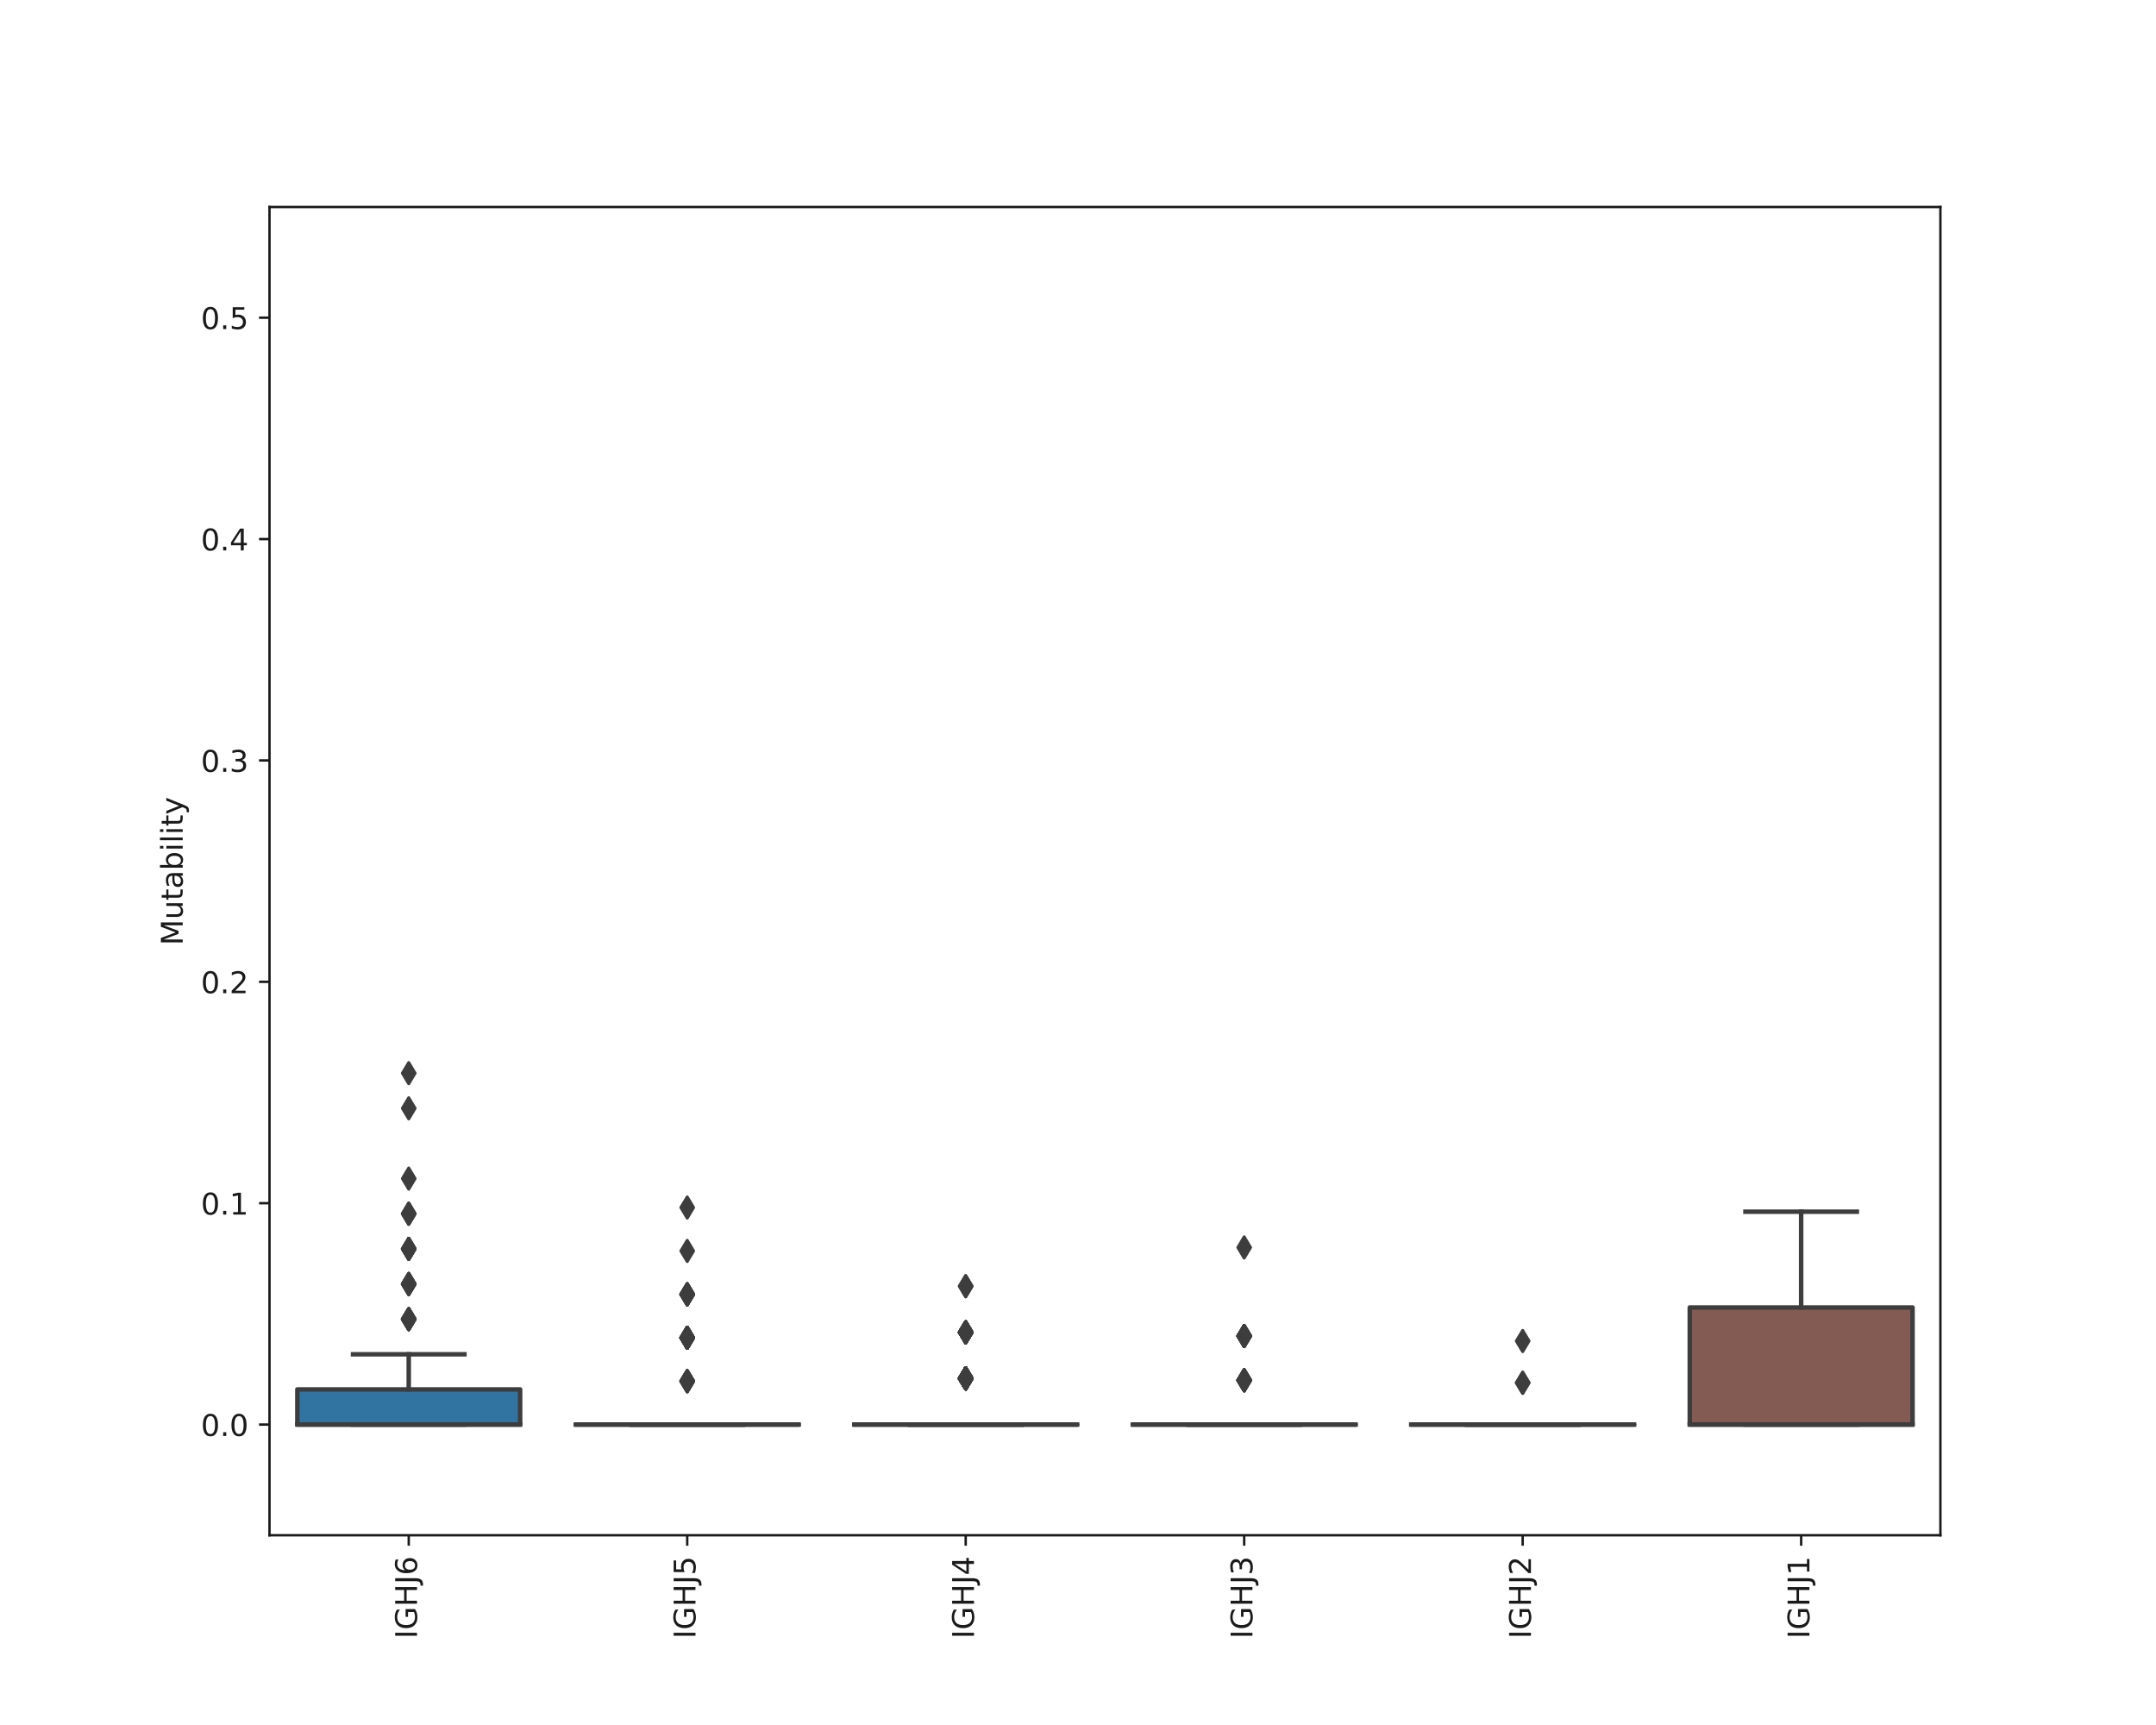 <?xml version="1.0" encoding="utf-8" standalone="no"?>
<!DOCTYPE svg PUBLIC "-//W3C//DTD SVG 1.1//EN"
  "http://www.w3.org/Graphics/SVG/1.1/DTD/svg11.dtd">
<!-- Created with matplotlib (http://matplotlib.org/) -->
<svg height="576pt" version="1.1" viewBox="0 0 720 576" width="720pt" xmlns="http://www.w3.org/2000/svg" xmlns:xlink="http://www.w3.org/1999/xlink">
 <defs>
  <style type="text/css">
*{stroke-linecap:butt;stroke-linejoin:round;}
  </style>
 </defs>
 <g id="figure_1">
  <g id="patch_1">
   <path d="M 0 576 
L 720 576 
L 720 0 
L 0 0 
z
" style="fill:#ffffff;"/>
  </g>
  <g id="axes_1">
   <g id="patch_2">
    <path d="M 90 512.64 
L 648 512.64 
L 648 69.12 
L 90 69.12 
z
" style="fill:#ffffff;"/>
   </g>
   <g id="patch_3">
    <path clip-path="url(#p486172e968)" d="M 99.3 475.68 
L 173.7 475.68 
L 173.7 463.947 
L 99.3 463.947 
L 99.3 475.68 
z
" style="fill:#3274a1;stroke:#3d3d3d;stroke-linejoin:miter;stroke-width:1.5;"/>
   </g>
   <g id="patch_4">
    <path clip-path="url(#p486172e968)" d="M 192.3 475.68 
L 266.7 475.68 
L 266.7 475.68 
L 192.3 475.68 
L 192.3 475.68 
z
" style="fill:#e1812c;stroke:#3d3d3d;stroke-linejoin:miter;stroke-width:1.5;"/>
   </g>
   <g id="patch_5">
    <path clip-path="url(#p486172e968)" d="M 285.3 475.68 
L 359.7 475.68 
L 359.7 475.68 
L 285.3 475.68 
L 285.3 475.68 
z
" style="fill:#3a923a;stroke:#3d3d3d;stroke-linejoin:miter;stroke-width:1.5;"/>
   </g>
   <g id="patch_6">
    <path clip-path="url(#p486172e968)" d="M 378.3 475.68 
L 452.7 475.68 
L 452.7 475.68 
L 378.3 475.68 
L 378.3 475.68 
z
" style="fill:#c03d3e;stroke:#3d3d3d;stroke-linejoin:miter;stroke-width:1.5;"/>
   </g>
   <g id="patch_7">
    <path clip-path="url(#p486172e968)" d="M 471.3 475.68 
L 545.7 475.68 
L 545.7 475.68 
L 471.3 475.68 
L 471.3 475.68 
z
" style="fill:#9372b2;stroke:#3d3d3d;stroke-linejoin:miter;stroke-width:1.5;"/>
   </g>
   <g id="patch_8">
    <path clip-path="url(#p486172e968)" d="M 564.3 475.68 
L 638.7 475.68 
L 638.7 436.588 
L 564.3 436.588 
L 564.3 475.68 
z
" style="fill:#845b53;stroke:#3d3d3d;stroke-linejoin:miter;stroke-width:1.5;"/>
   </g>
   <g id="matplotlib.axis_1">
    <g id="xtick_1">
     <g id="line2d_1">
      <defs>
       <path d="M 0 0 
L 0 3.5 
" id="m430643fd4e" style="stroke:#1a1a1a;stroke-width:0.8;"/>
      </defs>
      <g>
       <use style="fill:#1a1a1a;stroke:#1a1a1a;stroke-width:0.8;" x="136.5" xlink:href="#m430643fd4e" y="512.64"/>
      </g>
     </g>
     <g id="text_1">
      <!-- IGHJ6 -->
      <defs>
       <path d="M 9.812 72.906 
L 19.672 72.906 
L 19.672 0 
L 9.812 0 
z
" id="DejaVuSans-49"/>
       <path d="M 59.516 10.406 
L 59.516 29.984 
L 43.406 29.984 
L 43.406 38.094 
L 69.281 38.094 
L 69.281 6.781 
Q 63.578 2.734 56.688 0.656 
Q 49.812 -1.422 42 -1.422 
Q 24.906 -1.422 15.25 8.562 
Q 5.609 18.562 5.609 36.375 
Q 5.609 54.25 15.25 64.234 
Q 24.906 74.219 42 74.219 
Q 49.125 74.219 55.547 72.453 
Q 61.969 70.703 67.391 67.281 
L 67.391 56.781 
Q 61.922 61.422 55.766 63.766 
Q 49.609 66.109 42.828 66.109 
Q 29.438 66.109 22.719 58.641 
Q 16.016 51.172 16.016 36.375 
Q 16.016 21.625 22.719 14.156 
Q 29.438 6.688 42.828 6.688 
Q 48.047 6.688 52.141 7.594 
Q 56.25 8.5 59.516 10.406 
z
" id="DejaVuSans-47"/>
       <path d="M 9.812 72.906 
L 19.672 72.906 
L 19.672 43.016 
L 55.516 43.016 
L 55.516 72.906 
L 65.375 72.906 
L 65.375 0 
L 55.516 0 
L 55.516 34.719 
L 19.672 34.719 
L 19.672 0 
L 9.812 0 
z
" id="DejaVuSans-48"/>
       <path d="M 9.812 72.906 
L 19.672 72.906 
L 19.672 5.078 
Q 19.672 -8.109 14.672 -14.062 
Q 9.672 -20.016 -1.422 -20.016 
L -5.172 -20.016 
L -5.172 -11.719 
L -2.094 -11.719 
Q 4.438 -11.719 7.125 -8.047 
Q 9.812 -4.391 9.812 5.078 
z
" id="DejaVuSans-4a"/>
       <path d="M 33.016 40.375 
Q 26.375 40.375 22.484 35.828 
Q 18.609 31.297 18.609 23.391 
Q 18.609 15.531 22.484 10.953 
Q 26.375 6.391 33.016 6.391 
Q 39.656 6.391 43.531 10.953 
Q 47.406 15.531 47.406 23.391 
Q 47.406 31.297 43.531 35.828 
Q 39.656 40.375 33.016 40.375 
z
M 52.594 71.297 
L 52.594 62.312 
Q 48.875 64.062 45.094 64.984 
Q 41.312 65.922 37.594 65.922 
Q 27.828 65.922 22.672 59.328 
Q 17.531 52.734 16.797 39.406 
Q 19.672 43.656 24.016 45.922 
Q 28.375 48.188 33.594 48.188 
Q 44.578 48.188 50.953 41.516 
Q 57.328 34.859 57.328 23.391 
Q 57.328 12.156 50.688 5.359 
Q 44.047 -1.422 33.016 -1.422 
Q 20.359 -1.422 13.672 8.266 
Q 6.984 17.969 6.984 36.375 
Q 6.984 53.656 15.188 63.938 
Q 23.391 74.219 37.203 74.219 
Q 40.922 74.219 44.703 73.484 
Q 48.484 72.75 52.594 71.297 
z
" id="DejaVuSans-36"/>
      </defs>
      <g style="fill:#1a1a1a;" transform="translate(139.259 547.171)rotate(-90)scale(0.1 -0.1)">
       <use xlink:href="#DejaVuSans-49"/>
       <use x="29.492" xlink:href="#DejaVuSans-47"/>
       <use x="106.982" xlink:href="#DejaVuSans-48"/>
       <use x="182.178" xlink:href="#DejaVuSans-4a"/>
       <use x="211.67" xlink:href="#DejaVuSans-36"/>
      </g>
     </g>
    </g>
    <g id="xtick_2">
     <g id="line2d_2">
      <g>
       <use style="fill:#1a1a1a;stroke:#1a1a1a;stroke-width:0.8;" x="229.5" xlink:href="#m430643fd4e" y="512.64"/>
      </g>
     </g>
     <g id="text_2">
      <!-- IGHJ5 -->
      <defs>
       <path d="M 10.797 72.906 
L 49.516 72.906 
L 49.516 64.594 
L 19.828 64.594 
L 19.828 46.734 
Q 21.969 47.469 24.109 47.828 
Q 26.266 48.188 28.422 48.188 
Q 40.625 48.188 47.75 41.5 
Q 54.891 34.812 54.891 23.391 
Q 54.891 11.625 47.562 5.094 
Q 40.234 -1.422 26.906 -1.422 
Q 22.312 -1.422 17.547 -0.641 
Q 12.797 0.141 7.719 1.703 
L 7.719 11.625 
Q 12.109 9.234 16.797 8.062 
Q 21.484 6.891 26.703 6.891 
Q 35.156 6.891 40.078 11.328 
Q 45.016 15.766 45.016 23.391 
Q 45.016 31 40.078 35.438 
Q 35.156 39.891 26.703 39.891 
Q 22.75 39.891 18.812 39.016 
Q 14.891 38.141 10.797 36.281 
z
" id="DejaVuSans-35"/>
      </defs>
      <g style="fill:#1a1a1a;" transform="translate(232.259 547.171)rotate(-90)scale(0.1 -0.1)">
       <use xlink:href="#DejaVuSans-49"/>
       <use x="29.492" xlink:href="#DejaVuSans-47"/>
       <use x="106.982" xlink:href="#DejaVuSans-48"/>
       <use x="182.178" xlink:href="#DejaVuSans-4a"/>
       <use x="211.67" xlink:href="#DejaVuSans-35"/>
      </g>
     </g>
    </g>
    <g id="xtick_3">
     <g id="line2d_3">
      <g>
       <use style="fill:#1a1a1a;stroke:#1a1a1a;stroke-width:0.8;" x="322.5" xlink:href="#m430643fd4e" y="512.64"/>
      </g>
     </g>
     <g id="text_3">
      <!-- IGHJ4 -->
      <defs>
       <path d="M 37.797 64.312 
L 12.891 25.391 
L 37.797 25.391 
z
M 35.203 72.906 
L 47.609 72.906 
L 47.609 25.391 
L 58.016 25.391 
L 58.016 17.188 
L 47.609 17.188 
L 47.609 0 
L 37.797 0 
L 37.797 17.188 
L 4.891 17.188 
L 4.891 26.703 
z
" id="DejaVuSans-34"/>
      </defs>
      <g style="fill:#1a1a1a;" transform="translate(325.259 547.171)rotate(-90)scale(0.1 -0.1)">
       <use xlink:href="#DejaVuSans-49"/>
       <use x="29.492" xlink:href="#DejaVuSans-47"/>
       <use x="106.982" xlink:href="#DejaVuSans-48"/>
       <use x="182.178" xlink:href="#DejaVuSans-4a"/>
       <use x="211.67" xlink:href="#DejaVuSans-34"/>
      </g>
     </g>
    </g>
    <g id="xtick_4">
     <g id="line2d_4">
      <g>
       <use style="fill:#1a1a1a;stroke:#1a1a1a;stroke-width:0.8;" x="415.5" xlink:href="#m430643fd4e" y="512.64"/>
      </g>
     </g>
     <g id="text_4">
      <!-- IGHJ3 -->
      <defs>
       <path d="M 40.578 39.312 
Q 47.656 37.797 51.625 33 
Q 55.609 28.219 55.609 21.188 
Q 55.609 10.406 48.188 4.484 
Q 40.766 -1.422 27.094 -1.422 
Q 22.516 -1.422 17.656 -0.516 
Q 12.797 0.391 7.625 2.203 
L 7.625 11.719 
Q 11.719 9.328 16.594 8.109 
Q 21.484 6.891 26.812 6.891 
Q 36.078 6.891 40.938 10.547 
Q 45.797 14.203 45.797 21.188 
Q 45.797 27.641 41.281 31.266 
Q 36.766 34.906 28.719 34.906 
L 20.219 34.906 
L 20.219 43.016 
L 29.109 43.016 
Q 36.375 43.016 40.234 45.922 
Q 44.094 48.828 44.094 54.297 
Q 44.094 59.906 40.109 62.906 
Q 36.141 65.922 28.719 65.922 
Q 24.656 65.922 20.016 65.031 
Q 15.375 64.156 9.812 62.312 
L 9.812 71.094 
Q 15.438 72.656 20.344 73.438 
Q 25.25 74.219 29.594 74.219 
Q 40.828 74.219 47.359 69.109 
Q 53.906 64.016 53.906 55.328 
Q 53.906 49.266 50.438 45.094 
Q 46.969 40.922 40.578 39.312 
z
" id="DejaVuSans-33"/>
      </defs>
      <g style="fill:#1a1a1a;" transform="translate(418.259 547.171)rotate(-90)scale(0.1 -0.1)">
       <use xlink:href="#DejaVuSans-49"/>
       <use x="29.492" xlink:href="#DejaVuSans-47"/>
       <use x="106.982" xlink:href="#DejaVuSans-48"/>
       <use x="182.178" xlink:href="#DejaVuSans-4a"/>
       <use x="211.67" xlink:href="#DejaVuSans-33"/>
      </g>
     </g>
    </g>
    <g id="xtick_5">
     <g id="line2d_5">
      <g>
       <use style="fill:#1a1a1a;stroke:#1a1a1a;stroke-width:0.8;" x="508.5" xlink:href="#m430643fd4e" y="512.64"/>
      </g>
     </g>
     <g id="text_5">
      <!-- IGHJ2 -->
      <defs>
       <path d="M 19.188 8.297 
L 53.609 8.297 
L 53.609 0 
L 7.328 0 
L 7.328 8.297 
Q 12.938 14.109 22.625 23.891 
Q 32.328 33.688 34.812 36.531 
Q 39.547 41.844 41.422 45.531 
Q 43.312 49.219 43.312 52.781 
Q 43.312 58.594 39.234 62.25 
Q 35.156 65.922 28.609 65.922 
Q 23.969 65.922 18.812 64.312 
Q 13.672 62.703 7.812 59.422 
L 7.812 69.391 
Q 13.766 71.781 18.938 73 
Q 24.125 74.219 28.422 74.219 
Q 39.75 74.219 46.484 68.547 
Q 53.219 62.891 53.219 53.422 
Q 53.219 48.922 51.531 44.891 
Q 49.859 40.875 45.406 35.406 
Q 44.188 33.984 37.641 27.219 
Q 31.109 20.453 19.188 8.297 
z
" id="DejaVuSans-32"/>
      </defs>
      <g style="fill:#1a1a1a;" transform="translate(511.259 547.171)rotate(-90)scale(0.1 -0.1)">
       <use xlink:href="#DejaVuSans-49"/>
       <use x="29.492" xlink:href="#DejaVuSans-47"/>
       <use x="106.982" xlink:href="#DejaVuSans-48"/>
       <use x="182.178" xlink:href="#DejaVuSans-4a"/>
       <use x="211.67" xlink:href="#DejaVuSans-32"/>
      </g>
     </g>
    </g>
    <g id="xtick_6">
     <g id="line2d_6">
      <g>
       <use style="fill:#1a1a1a;stroke:#1a1a1a;stroke-width:0.8;" x="601.5" xlink:href="#m430643fd4e" y="512.64"/>
      </g>
     </g>
     <g id="text_6">
      <!-- IGHJ1 -->
      <defs>
       <path d="M 12.406 8.297 
L 28.516 8.297 
L 28.516 63.922 
L 10.984 60.406 
L 10.984 69.391 
L 28.422 72.906 
L 38.281 72.906 
L 38.281 8.297 
L 54.391 8.297 
L 54.391 0 
L 12.406 0 
z
" id="DejaVuSans-31"/>
      </defs>
      <g style="fill:#1a1a1a;" transform="translate(604.259 547.171)rotate(-90)scale(0.1 -0.1)">
       <use xlink:href="#DejaVuSans-49"/>
       <use x="29.492" xlink:href="#DejaVuSans-47"/>
       <use x="106.982" xlink:href="#DejaVuSans-48"/>
       <use x="182.178" xlink:href="#DejaVuSans-4a"/>
       <use x="211.67" xlink:href="#DejaVuSans-31"/>
      </g>
     </g>
    </g>
   </g>
   <g id="matplotlib.axis_2">
    <g id="ytick_1">
     <g id="line2d_7">
      <defs>
       <path d="M 0 0 
L -3.5 0 
" id="m4c5c27e5c1" style="stroke:#1a1a1a;stroke-width:0.8;"/>
      </defs>
      <g>
       <use style="fill:#1a1a1a;stroke:#1a1a1a;stroke-width:0.8;" x="90" xlink:href="#m4c5c27e5c1" y="475.68"/>
      </g>
     </g>
     <g id="text_7">
      <!-- 0.0 -->
      <defs>
       <path d="M 31.781 66.406 
Q 24.172 66.406 20.328 58.906 
Q 16.5 51.422 16.5 36.375 
Q 16.5 21.391 20.328 13.891 
Q 24.172 6.391 31.781 6.391 
Q 39.453 6.391 43.281 13.891 
Q 47.125 21.391 47.125 36.375 
Q 47.125 51.422 43.281 58.906 
Q 39.453 66.406 31.781 66.406 
z
M 31.781 74.219 
Q 44.047 74.219 50.516 64.516 
Q 56.984 54.828 56.984 36.375 
Q 56.984 17.969 50.516 8.266 
Q 44.047 -1.422 31.781 -1.422 
Q 19.531 -1.422 13.062 8.266 
Q 6.594 17.969 6.594 36.375 
Q 6.594 54.828 13.062 64.516 
Q 19.531 74.219 31.781 74.219 
z
" id="DejaVuSans-30"/>
       <path d="M 10.688 12.406 
L 21 12.406 
L 21 0 
L 10.688 0 
z
" id="DejaVuSans-2e"/>
      </defs>
      <g style="fill:#1a1a1a;" transform="translate(67.097 479.479)scale(0.1 -0.1)">
       <use xlink:href="#DejaVuSans-30"/>
       <use x="63.623" xlink:href="#DejaVuSans-2e"/>
       <use x="95.41" xlink:href="#DejaVuSans-30"/>
      </g>
     </g>
    </g>
    <g id="ytick_2">
     <g id="line2d_8">
      <g>
       <use style="fill:#1a1a1a;stroke:#1a1a1a;stroke-width:0.8;" x="90" xlink:href="#m4c5c27e5c1" y="401.76"/>
      </g>
     </g>
     <g id="text_8">
      <!-- 0.1 -->
      <g style="fill:#1a1a1a;" transform="translate(67.097 405.559)scale(0.1 -0.1)">
       <use xlink:href="#DejaVuSans-30"/>
       <use x="63.623" xlink:href="#DejaVuSans-2e"/>
       <use x="95.41" xlink:href="#DejaVuSans-31"/>
      </g>
     </g>
    </g>
    <g id="ytick_3">
     <g id="line2d_9">
      <g>
       <use style="fill:#1a1a1a;stroke:#1a1a1a;stroke-width:0.8;" x="90" xlink:href="#m4c5c27e5c1" y="327.84"/>
      </g>
     </g>
     <g id="text_9">
      <!-- 0.2 -->
      <g style="fill:#1a1a1a;" transform="translate(67.097 331.639)scale(0.1 -0.1)">
       <use xlink:href="#DejaVuSans-30"/>
       <use x="63.623" xlink:href="#DejaVuSans-2e"/>
       <use x="95.41" xlink:href="#DejaVuSans-32"/>
      </g>
     </g>
    </g>
    <g id="ytick_4">
     <g id="line2d_10">
      <g>
       <use style="fill:#1a1a1a;stroke:#1a1a1a;stroke-width:0.8;" x="90" xlink:href="#m4c5c27e5c1" y="253.92"/>
      </g>
     </g>
     <g id="text_10">
      <!-- 0.3 -->
      <g style="fill:#1a1a1a;" transform="translate(67.097 257.719)scale(0.1 -0.1)">
       <use xlink:href="#DejaVuSans-30"/>
       <use x="63.623" xlink:href="#DejaVuSans-2e"/>
       <use x="95.41" xlink:href="#DejaVuSans-33"/>
      </g>
     </g>
    </g>
    <g id="ytick_5">
     <g id="line2d_11">
      <g>
       <use style="fill:#1a1a1a;stroke:#1a1a1a;stroke-width:0.8;" x="90" xlink:href="#m4c5c27e5c1" y="180"/>
      </g>
     </g>
     <g id="text_11">
      <!-- 0.4 -->
      <g style="fill:#1a1a1a;" transform="translate(67.097 183.799)scale(0.1 -0.1)">
       <use xlink:href="#DejaVuSans-30"/>
       <use x="63.623" xlink:href="#DejaVuSans-2e"/>
       <use x="95.41" xlink:href="#DejaVuSans-34"/>
      </g>
     </g>
    </g>
    <g id="ytick_6">
     <g id="line2d_12">
      <g>
       <use style="fill:#1a1a1a;stroke:#1a1a1a;stroke-width:0.8;" x="90" xlink:href="#m4c5c27e5c1" y="106.08"/>
      </g>
     </g>
     <g id="text_12">
      <!-- 0.5 -->
      <g style="fill:#1a1a1a;" transform="translate(67.097 109.879)scale(0.1 -0.1)">
       <use xlink:href="#DejaVuSans-30"/>
       <use x="63.623" xlink:href="#DejaVuSans-2e"/>
       <use x="95.41" xlink:href="#DejaVuSans-35"/>
      </g>
     </g>
    </g>
    <g id="text_13">
     <!-- Mutability -->
     <defs>
      <path d="M 9.812 72.906 
L 24.516 72.906 
L 43.109 23.297 
L 61.812 72.906 
L 76.516 72.906 
L 76.516 0 
L 66.891 0 
L 66.891 64.016 
L 48.094 14.016 
L 38.188 14.016 
L 19.391 64.016 
L 19.391 0 
L 9.812 0 
z
" id="DejaVuSans-4d"/>
      <path d="M 8.5 21.578 
L 8.5 54.688 
L 17.484 54.688 
L 17.484 21.922 
Q 17.484 14.156 20.5 10.266 
Q 23.531 6.391 29.594 6.391 
Q 36.859 6.391 41.078 11.031 
Q 45.312 15.672 45.312 23.688 
L 45.312 54.688 
L 54.297 54.688 
L 54.297 0 
L 45.312 0 
L 45.312 8.406 
Q 42.047 3.422 37.719 1 
Q 33.406 -1.422 27.688 -1.422 
Q 18.266 -1.422 13.375 4.438 
Q 8.5 10.297 8.5 21.578 
z
M 31.109 56 
z
" id="DejaVuSans-75"/>
      <path d="M 18.312 70.219 
L 18.312 54.688 
L 36.812 54.688 
L 36.812 47.703 
L 18.312 47.703 
L 18.312 18.016 
Q 18.312 11.328 20.141 9.422 
Q 21.969 7.516 27.594 7.516 
L 36.812 7.516 
L 36.812 0 
L 27.594 0 
Q 17.188 0 13.234 3.875 
Q 9.281 7.766 9.281 18.016 
L 9.281 47.703 
L 2.688 47.703 
L 2.688 54.688 
L 9.281 54.688 
L 9.281 70.219 
z
" id="DejaVuSans-74"/>
      <path d="M 34.281 27.484 
Q 23.391 27.484 19.188 25 
Q 14.984 22.516 14.984 16.5 
Q 14.984 11.719 18.141 8.906 
Q 21.297 6.109 26.703 6.109 
Q 34.188 6.109 38.703 11.406 
Q 43.219 16.703 43.219 25.484 
L 43.219 27.484 
z
M 52.203 31.203 
L 52.203 0 
L 43.219 0 
L 43.219 8.297 
Q 40.141 3.328 35.547 0.953 
Q 30.953 -1.422 24.312 -1.422 
Q 15.922 -1.422 10.953 3.297 
Q 6 8.016 6 15.922 
Q 6 25.141 12.172 29.828 
Q 18.359 34.516 30.609 34.516 
L 43.219 34.516 
L 43.219 35.406 
Q 43.219 41.609 39.141 45 
Q 35.062 48.391 27.688 48.391 
Q 23 48.391 18.547 47.266 
Q 14.109 46.141 10.016 43.891 
L 10.016 52.203 
Q 14.938 54.109 19.578 55.047 
Q 24.219 56 28.609 56 
Q 40.484 56 46.344 49.844 
Q 52.203 43.703 52.203 31.203 
z
" id="DejaVuSans-61"/>
      <path d="M 48.688 27.297 
Q 48.688 37.203 44.609 42.844 
Q 40.531 48.484 33.406 48.484 
Q 26.266 48.484 22.188 42.844 
Q 18.109 37.203 18.109 27.297 
Q 18.109 17.391 22.188 11.75 
Q 26.266 6.109 33.406 6.109 
Q 40.531 6.109 44.609 11.75 
Q 48.688 17.391 48.688 27.297 
z
M 18.109 46.391 
Q 20.953 51.266 25.266 53.625 
Q 29.594 56 35.594 56 
Q 45.562 56 51.781 48.094 
Q 58.016 40.188 58.016 27.297 
Q 58.016 14.406 51.781 6.484 
Q 45.562 -1.422 35.594 -1.422 
Q 29.594 -1.422 25.266 0.953 
Q 20.953 3.328 18.109 8.203 
L 18.109 0 
L 9.078 0 
L 9.078 75.984 
L 18.109 75.984 
z
" id="DejaVuSans-62"/>
      <path d="M 9.422 54.688 
L 18.406 54.688 
L 18.406 0 
L 9.422 0 
z
M 9.422 75.984 
L 18.406 75.984 
L 18.406 64.594 
L 9.422 64.594 
z
" id="DejaVuSans-69"/>
      <path d="M 9.422 75.984 
L 18.406 75.984 
L 18.406 0 
L 9.422 0 
z
" id="DejaVuSans-6c"/>
      <path d="M 32.172 -5.078 
Q 28.375 -14.844 24.75 -17.812 
Q 21.141 -20.797 15.094 -20.797 
L 7.906 -20.797 
L 7.906 -13.281 
L 13.188 -13.281 
Q 16.891 -13.281 18.938 -11.516 
Q 21 -9.766 23.484 -3.219 
L 25.094 0.875 
L 2.984 54.688 
L 12.5 54.688 
L 29.594 11.922 
L 46.688 54.688 
L 56.203 54.688 
z
" id="DejaVuSans-79"/>
     </defs>
     <g style="fill:#1a1a1a;" transform="translate(61.017 315.648)rotate(-90)scale(0.1 -0.1)">
      <use xlink:href="#DejaVuSans-4d"/>
      <use x="86.279" xlink:href="#DejaVuSans-75"/>
      <use x="149.658" xlink:href="#DejaVuSans-74"/>
      <use x="188.867" xlink:href="#DejaVuSans-61"/>
      <use x="250.146" xlink:href="#DejaVuSans-62"/>
      <use x="313.623" xlink:href="#DejaVuSans-69"/>
      <use x="341.406" xlink:href="#DejaVuSans-6c"/>
      <use x="369.189" xlink:href="#DejaVuSans-69"/>
      <use x="396.973" xlink:href="#DejaVuSans-74"/>
      <use x="436.182" xlink:href="#DejaVuSans-79"/>
     </g>
    </g>
   </g>
   <g id="line2d_13">
    <path clip-path="url(#p486172e968)" d="M 136.5 475.68 
L 136.5 475.68 
" style="fill:none;stroke:#3d3d3d;stroke-linecap:square;stroke-width:1.5;"/>
   </g>
   <g id="line2d_14">
    <path clip-path="url(#p486172e968)" d="M 136.5 463.947 
L 136.5 452.213 
" style="fill:none;stroke:#3d3d3d;stroke-linecap:square;stroke-width:1.5;"/>
   </g>
   <g id="line2d_15">
    <path clip-path="url(#p486172e968)" d="M 117.9 475.68 
L 155.1 475.68 
" style="fill:none;stroke:#3d3d3d;stroke-linecap:square;stroke-width:1.5;"/>
   </g>
   <g id="line2d_16">
    <path clip-path="url(#p486172e968)" d="M 117.9 452.213 
L 155.1 452.213 
" style="fill:none;stroke:#3d3d3d;stroke-linecap:square;stroke-width:1.5;"/>
   </g>
   <g id="line2d_17">
    <defs>
     <path d="M -0 3.536 
L 2.121 0 
L -0 -3.536 
L -2.121 -0 
z
" id="m503d21ecfb" style="stroke:#3d3d3d;stroke-linejoin:miter;"/>
    </defs>
    <g clip-path="url(#p486172e968)">
     <use style="fill:#3d3d3d;stroke:#3d3d3d;stroke-linejoin:miter;" x="136.5" xlink:href="#m503d21ecfb" y="358.347"/>
     <use style="fill:#3d3d3d;stroke:#3d3d3d;stroke-linejoin:miter;" x="136.5" xlink:href="#m503d21ecfb" y="428.747"/>
     <use style="fill:#3d3d3d;stroke:#3d3d3d;stroke-linejoin:miter;" x="136.5" xlink:href="#m503d21ecfb" y="440.48"/>
     <use style="fill:#3d3d3d;stroke:#3d3d3d;stroke-linejoin:miter;" x="136.5" xlink:href="#m503d21ecfb" y="440.48"/>
     <use style="fill:#3d3d3d;stroke:#3d3d3d;stroke-linejoin:miter;" x="136.5" xlink:href="#m503d21ecfb" y="440.48"/>
     <use style="fill:#3d3d3d;stroke:#3d3d3d;stroke-linejoin:miter;" x="136.5" xlink:href="#m503d21ecfb" y="405.28"/>
     <use style="fill:#3d3d3d;stroke:#3d3d3d;stroke-linejoin:miter;" x="136.5" xlink:href="#m503d21ecfb" y="440.48"/>
     <use style="fill:#3d3d3d;stroke:#3d3d3d;stroke-linejoin:miter;" x="136.5" xlink:href="#m503d21ecfb" y="417.013"/>
     <use style="fill:#3d3d3d;stroke:#3d3d3d;stroke-linejoin:miter;" x="136.5" xlink:href="#m503d21ecfb" y="393.547"/>
     <use style="fill:#3d3d3d;stroke:#3d3d3d;stroke-linejoin:miter;" x="136.5" xlink:href="#m503d21ecfb" y="440.48"/>
     <use style="fill:#3d3d3d;stroke:#3d3d3d;stroke-linejoin:miter;" x="136.5" xlink:href="#m503d21ecfb" y="405.28"/>
     <use style="fill:#3d3d3d;stroke:#3d3d3d;stroke-linejoin:miter;" x="136.5" xlink:href="#m503d21ecfb" y="428.747"/>
     <use style="fill:#3d3d3d;stroke:#3d3d3d;stroke-linejoin:miter;" x="136.5" xlink:href="#m503d21ecfb" y="440.48"/>
     <use style="fill:#3d3d3d;stroke:#3d3d3d;stroke-linejoin:miter;" x="136.5" xlink:href="#m503d21ecfb" y="417.013"/>
     <use style="fill:#3d3d3d;stroke:#3d3d3d;stroke-linejoin:miter;" x="136.5" xlink:href="#m503d21ecfb" y="428.747"/>
     <use style="fill:#3d3d3d;stroke:#3d3d3d;stroke-linejoin:miter;" x="136.5" xlink:href="#m503d21ecfb" y="417.013"/>
     <use style="fill:#3d3d3d;stroke:#3d3d3d;stroke-linejoin:miter;" x="136.5" xlink:href="#m503d21ecfb" y="428.747"/>
     <use style="fill:#3d3d3d;stroke:#3d3d3d;stroke-linejoin:miter;" x="136.5" xlink:href="#m503d21ecfb" y="417.013"/>
     <use style="fill:#3d3d3d;stroke:#3d3d3d;stroke-linejoin:miter;" x="136.5" xlink:href="#m503d21ecfb" y="370.08"/>
     <use style="fill:#3d3d3d;stroke:#3d3d3d;stroke-linejoin:miter;" x="136.5" xlink:href="#m503d21ecfb" y="440.48"/>
     <use style="fill:#3d3d3d;stroke:#3d3d3d;stroke-linejoin:miter;" x="136.5" xlink:href="#m503d21ecfb" y="417.013"/>
     <use style="fill:#3d3d3d;stroke:#3d3d3d;stroke-linejoin:miter;" x="136.5" xlink:href="#m503d21ecfb" y="428.747"/>
     <use style="fill:#3d3d3d;stroke:#3d3d3d;stroke-linejoin:miter;" x="136.5" xlink:href="#m503d21ecfb" y="405.28"/>
    </g>
   </g>
   <g id="line2d_18">
    <path clip-path="url(#p486172e968)" d="M 229.5 475.68 
L 229.5 475.68 
" style="fill:none;stroke:#3d3d3d;stroke-linecap:square;stroke-width:1.5;"/>
   </g>
   <g id="line2d_19">
    <path clip-path="url(#p486172e968)" d="M 229.5 475.68 
L 229.5 475.68 
" style="fill:none;stroke:#3d3d3d;stroke-linecap:square;stroke-width:1.5;"/>
   </g>
   <g id="line2d_20">
    <path clip-path="url(#p486172e968)" d="M 210.9 475.68 
L 248.1 475.68 
" style="fill:none;stroke:#3d3d3d;stroke-linecap:square;stroke-width:1.5;"/>
   </g>
   <g id="line2d_21">
    <path clip-path="url(#p486172e968)" d="M 210.9 475.68 
L 248.1 475.68 
" style="fill:none;stroke:#3d3d3d;stroke-linecap:square;stroke-width:1.5;"/>
   </g>
   <g id="line2d_22">
    <g clip-path="url(#p486172e968)">
     <use style="fill:#3d3d3d;stroke:#3d3d3d;stroke-linejoin:miter;" x="229.5" xlink:href="#m503d21ecfb" y="461.186"/>
     <use style="fill:#3d3d3d;stroke:#3d3d3d;stroke-linejoin:miter;" x="229.5" xlink:href="#m503d21ecfb" y="446.692"/>
     <use style="fill:#3d3d3d;stroke:#3d3d3d;stroke-linejoin:miter;" x="229.5" xlink:href="#m503d21ecfb" y="432.198"/>
     <use style="fill:#3d3d3d;stroke:#3d3d3d;stroke-linejoin:miter;" x="229.5" xlink:href="#m503d21ecfb" y="432.198"/>
     <use style="fill:#3d3d3d;stroke:#3d3d3d;stroke-linejoin:miter;" x="229.5" xlink:href="#m503d21ecfb" y="446.692"/>
     <use style="fill:#3d3d3d;stroke:#3d3d3d;stroke-linejoin:miter;" x="229.5" xlink:href="#m503d21ecfb" y="446.692"/>
     <use style="fill:#3d3d3d;stroke:#3d3d3d;stroke-linejoin:miter;" x="229.5" xlink:href="#m503d21ecfb" y="446.692"/>
     <use style="fill:#3d3d3d;stroke:#3d3d3d;stroke-linejoin:miter;" x="229.5" xlink:href="#m503d21ecfb" y="417.704"/>
     <use style="fill:#3d3d3d;stroke:#3d3d3d;stroke-linejoin:miter;" x="229.5" xlink:href="#m503d21ecfb" y="461.186"/>
     <use style="fill:#3d3d3d;stroke:#3d3d3d;stroke-linejoin:miter;" x="229.5" xlink:href="#m503d21ecfb" y="432.198"/>
     <use style="fill:#3d3d3d;stroke:#3d3d3d;stroke-linejoin:miter;" x="229.5" xlink:href="#m503d21ecfb" y="446.692"/>
     <use style="fill:#3d3d3d;stroke:#3d3d3d;stroke-linejoin:miter;" x="229.5" xlink:href="#m503d21ecfb" y="461.186"/>
     <use style="fill:#3d3d3d;stroke:#3d3d3d;stroke-linejoin:miter;" x="229.5" xlink:href="#m503d21ecfb" y="432.198"/>
     <use style="fill:#3d3d3d;stroke:#3d3d3d;stroke-linejoin:miter;" x="229.5" xlink:href="#m503d21ecfb" y="446.692"/>
     <use style="fill:#3d3d3d;stroke:#3d3d3d;stroke-linejoin:miter;" x="229.5" xlink:href="#m503d21ecfb" y="461.186"/>
     <use style="fill:#3d3d3d;stroke:#3d3d3d;stroke-linejoin:miter;" x="229.5" xlink:href="#m503d21ecfb" y="446.692"/>
     <use style="fill:#3d3d3d;stroke:#3d3d3d;stroke-linejoin:miter;" x="229.5" xlink:href="#m503d21ecfb" y="432.198"/>
     <use style="fill:#3d3d3d;stroke:#3d3d3d;stroke-linejoin:miter;" x="229.5" xlink:href="#m503d21ecfb" y="446.692"/>
     <use style="fill:#3d3d3d;stroke:#3d3d3d;stroke-linejoin:miter;" x="229.5" xlink:href="#m503d21ecfb" y="461.186"/>
     <use style="fill:#3d3d3d;stroke:#3d3d3d;stroke-linejoin:miter;" x="229.5" xlink:href="#m503d21ecfb" y="446.692"/>
     <use style="fill:#3d3d3d;stroke:#3d3d3d;stroke-linejoin:miter;" x="229.5" xlink:href="#m503d21ecfb" y="446.692"/>
     <use style="fill:#3d3d3d;stroke:#3d3d3d;stroke-linejoin:miter;" x="229.5" xlink:href="#m503d21ecfb" y="432.198"/>
     <use style="fill:#3d3d3d;stroke:#3d3d3d;stroke-linejoin:miter;" x="229.5" xlink:href="#m503d21ecfb" y="446.692"/>
     <use style="fill:#3d3d3d;stroke:#3d3d3d;stroke-linejoin:miter;" x="229.5" xlink:href="#m503d21ecfb" y="446.692"/>
     <use style="fill:#3d3d3d;stroke:#3d3d3d;stroke-linejoin:miter;" x="229.5" xlink:href="#m503d21ecfb" y="461.186"/>
     <use style="fill:#3d3d3d;stroke:#3d3d3d;stroke-linejoin:miter;" x="229.5" xlink:href="#m503d21ecfb" y="432.198"/>
     <use style="fill:#3d3d3d;stroke:#3d3d3d;stroke-linejoin:miter;" x="229.5" xlink:href="#m503d21ecfb" y="446.692"/>
     <use style="fill:#3d3d3d;stroke:#3d3d3d;stroke-linejoin:miter;" x="229.5" xlink:href="#m503d21ecfb" y="403.209"/>
     <use style="fill:#3d3d3d;stroke:#3d3d3d;stroke-linejoin:miter;" x="229.5" xlink:href="#m503d21ecfb" y="432.198"/>
    </g>
   </g>
   <g id="line2d_23">
    <path clip-path="url(#p486172e968)" d="M 322.5 475.68 
L 322.5 475.68 
" style="fill:none;stroke:#3d3d3d;stroke-linecap:square;stroke-width:1.5;"/>
   </g>
   <g id="line2d_24">
    <path clip-path="url(#p486172e968)" d="M 322.5 475.68 
L 322.5 475.68 
" style="fill:none;stroke:#3d3d3d;stroke-linecap:square;stroke-width:1.5;"/>
   </g>
   <g id="line2d_25">
    <path clip-path="url(#p486172e968)" d="M 303.9 475.68 
L 341.1 475.68 
" style="fill:none;stroke:#3d3d3d;stroke-linecap:square;stroke-width:1.5;"/>
   </g>
   <g id="line2d_26">
    <path clip-path="url(#p486172e968)" d="M 303.9 475.68 
L 341.1 475.68 
" style="fill:none;stroke:#3d3d3d;stroke-linecap:square;stroke-width:1.5;"/>
   </g>
   <g id="line2d_27">
    <g clip-path="url(#p486172e968)">
     <use style="fill:#3d3d3d;stroke:#3d3d3d;stroke-linejoin:miter;" x="322.5" xlink:href="#m503d21ecfb" y="460.28"/>
     <use style="fill:#3d3d3d;stroke:#3d3d3d;stroke-linejoin:miter;" x="322.5" xlink:href="#m503d21ecfb" y="460.28"/>
     <use style="fill:#3d3d3d;stroke:#3d3d3d;stroke-linejoin:miter;" x="322.5" xlink:href="#m503d21ecfb" y="460.28"/>
     <use style="fill:#3d3d3d;stroke:#3d3d3d;stroke-linejoin:miter;" x="322.5" xlink:href="#m503d21ecfb" y="444.88"/>
     <use style="fill:#3d3d3d;stroke:#3d3d3d;stroke-linejoin:miter;" x="322.5" xlink:href="#m503d21ecfb" y="444.88"/>
     <use style="fill:#3d3d3d;stroke:#3d3d3d;stroke-linejoin:miter;" x="322.5" xlink:href="#m503d21ecfb" y="444.88"/>
     <use style="fill:#3d3d3d;stroke:#3d3d3d;stroke-linejoin:miter;" x="322.5" xlink:href="#m503d21ecfb" y="460.28"/>
     <use style="fill:#3d3d3d;stroke:#3d3d3d;stroke-linejoin:miter;" x="322.5" xlink:href="#m503d21ecfb" y="460.28"/>
     <use style="fill:#3d3d3d;stroke:#3d3d3d;stroke-linejoin:miter;" x="322.5" xlink:href="#m503d21ecfb" y="460.28"/>
     <use style="fill:#3d3d3d;stroke:#3d3d3d;stroke-linejoin:miter;" x="322.5" xlink:href="#m503d21ecfb" y="460.28"/>
     <use style="fill:#3d3d3d;stroke:#3d3d3d;stroke-linejoin:miter;" x="322.5" xlink:href="#m503d21ecfb" y="460.28"/>
     <use style="fill:#3d3d3d;stroke:#3d3d3d;stroke-linejoin:miter;" x="322.5" xlink:href="#m503d21ecfb" y="460.28"/>
     <use style="fill:#3d3d3d;stroke:#3d3d3d;stroke-linejoin:miter;" x="322.5" xlink:href="#m503d21ecfb" y="444.88"/>
     <use style="fill:#3d3d3d;stroke:#3d3d3d;stroke-linejoin:miter;" x="322.5" xlink:href="#m503d21ecfb" y="460.28"/>
     <use style="fill:#3d3d3d;stroke:#3d3d3d;stroke-linejoin:miter;" x="322.5" xlink:href="#m503d21ecfb" y="460.28"/>
     <use style="fill:#3d3d3d;stroke:#3d3d3d;stroke-linejoin:miter;" x="322.5" xlink:href="#m503d21ecfb" y="460.28"/>
     <use style="fill:#3d3d3d;stroke:#3d3d3d;stroke-linejoin:miter;" x="322.5" xlink:href="#m503d21ecfb" y="460.28"/>
     <use style="fill:#3d3d3d;stroke:#3d3d3d;stroke-linejoin:miter;" x="322.5" xlink:href="#m503d21ecfb" y="460.28"/>
     <use style="fill:#3d3d3d;stroke:#3d3d3d;stroke-linejoin:miter;" x="322.5" xlink:href="#m503d21ecfb" y="460.28"/>
     <use style="fill:#3d3d3d;stroke:#3d3d3d;stroke-linejoin:miter;" x="322.5" xlink:href="#m503d21ecfb" y="460.28"/>
     <use style="fill:#3d3d3d;stroke:#3d3d3d;stroke-linejoin:miter;" x="322.5" xlink:href="#m503d21ecfb" y="460.28"/>
     <use style="fill:#3d3d3d;stroke:#3d3d3d;stroke-linejoin:miter;" x="322.5" xlink:href="#m503d21ecfb" y="460.28"/>
     <use style="fill:#3d3d3d;stroke:#3d3d3d;stroke-linejoin:miter;" x="322.5" xlink:href="#m503d21ecfb" y="460.28"/>
     <use style="fill:#3d3d3d;stroke:#3d3d3d;stroke-linejoin:miter;" x="322.5" xlink:href="#m503d21ecfb" y="460.28"/>
     <use style="fill:#3d3d3d;stroke:#3d3d3d;stroke-linejoin:miter;" x="322.5" xlink:href="#m503d21ecfb" y="460.28"/>
     <use style="fill:#3d3d3d;stroke:#3d3d3d;stroke-linejoin:miter;" x="322.5" xlink:href="#m503d21ecfb" y="460.28"/>
     <use style="fill:#3d3d3d;stroke:#3d3d3d;stroke-linejoin:miter;" x="322.5" xlink:href="#m503d21ecfb" y="444.88"/>
     <use style="fill:#3d3d3d;stroke:#3d3d3d;stroke-linejoin:miter;" x="322.5" xlink:href="#m503d21ecfb" y="460.28"/>
     <use style="fill:#3d3d3d;stroke:#3d3d3d;stroke-linejoin:miter;" x="322.5" xlink:href="#m503d21ecfb" y="460.28"/>
     <use style="fill:#3d3d3d;stroke:#3d3d3d;stroke-linejoin:miter;" x="322.5" xlink:href="#m503d21ecfb" y="460.28"/>
     <use style="fill:#3d3d3d;stroke:#3d3d3d;stroke-linejoin:miter;" x="322.5" xlink:href="#m503d21ecfb" y="444.88"/>
     <use style="fill:#3d3d3d;stroke:#3d3d3d;stroke-linejoin:miter;" x="322.5" xlink:href="#m503d21ecfb" y="460.28"/>
     <use style="fill:#3d3d3d;stroke:#3d3d3d;stroke-linejoin:miter;" x="322.5" xlink:href="#m503d21ecfb" y="460.28"/>
     <use style="fill:#3d3d3d;stroke:#3d3d3d;stroke-linejoin:miter;" x="322.5" xlink:href="#m503d21ecfb" y="444.88"/>
     <use style="fill:#3d3d3d;stroke:#3d3d3d;stroke-linejoin:miter;" x="322.5" xlink:href="#m503d21ecfb" y="460.28"/>
     <use style="fill:#3d3d3d;stroke:#3d3d3d;stroke-linejoin:miter;" x="322.5" xlink:href="#m503d21ecfb" y="444.88"/>
     <use style="fill:#3d3d3d;stroke:#3d3d3d;stroke-linejoin:miter;" x="322.5" xlink:href="#m503d21ecfb" y="429.48"/>
     <use style="fill:#3d3d3d;stroke:#3d3d3d;stroke-linejoin:miter;" x="322.5" xlink:href="#m503d21ecfb" y="460.28"/>
     <use style="fill:#3d3d3d;stroke:#3d3d3d;stroke-linejoin:miter;" x="322.5" xlink:href="#m503d21ecfb" y="444.88"/>
     <use style="fill:#3d3d3d;stroke:#3d3d3d;stroke-linejoin:miter;" x="322.5" xlink:href="#m503d21ecfb" y="460.28"/>
     <use style="fill:#3d3d3d;stroke:#3d3d3d;stroke-linejoin:miter;" x="322.5" xlink:href="#m503d21ecfb" y="460.28"/>
     <use style="fill:#3d3d3d;stroke:#3d3d3d;stroke-linejoin:miter;" x="322.5" xlink:href="#m503d21ecfb" y="460.28"/>
     <use style="fill:#3d3d3d;stroke:#3d3d3d;stroke-linejoin:miter;" x="322.5" xlink:href="#m503d21ecfb" y="460.28"/>
     <use style="fill:#3d3d3d;stroke:#3d3d3d;stroke-linejoin:miter;" x="322.5" xlink:href="#m503d21ecfb" y="460.28"/>
     <use style="fill:#3d3d3d;stroke:#3d3d3d;stroke-linejoin:miter;" x="322.5" xlink:href="#m503d21ecfb" y="460.28"/>
     <use style="fill:#3d3d3d;stroke:#3d3d3d;stroke-linejoin:miter;" x="322.5" xlink:href="#m503d21ecfb" y="460.28"/>
     <use style="fill:#3d3d3d;stroke:#3d3d3d;stroke-linejoin:miter;" x="322.5" xlink:href="#m503d21ecfb" y="460.28"/>
     <use style="fill:#3d3d3d;stroke:#3d3d3d;stroke-linejoin:miter;" x="322.5" xlink:href="#m503d21ecfb" y="460.28"/>
     <use style="fill:#3d3d3d;stroke:#3d3d3d;stroke-linejoin:miter;" x="322.5" xlink:href="#m503d21ecfb" y="444.88"/>
     <use style="fill:#3d3d3d;stroke:#3d3d3d;stroke-linejoin:miter;" x="322.5" xlink:href="#m503d21ecfb" y="444.88"/>
     <use style="fill:#3d3d3d;stroke:#3d3d3d;stroke-linejoin:miter;" x="322.5" xlink:href="#m503d21ecfb" y="460.28"/>
     <use style="fill:#3d3d3d;stroke:#3d3d3d;stroke-linejoin:miter;" x="322.5" xlink:href="#m503d21ecfb" y="460.28"/>
     <use style="fill:#3d3d3d;stroke:#3d3d3d;stroke-linejoin:miter;" x="322.5" xlink:href="#m503d21ecfb" y="460.28"/>
     <use style="fill:#3d3d3d;stroke:#3d3d3d;stroke-linejoin:miter;" x="322.5" xlink:href="#m503d21ecfb" y="460.28"/>
     <use style="fill:#3d3d3d;stroke:#3d3d3d;stroke-linejoin:miter;" x="322.5" xlink:href="#m503d21ecfb" y="460.28"/>
     <use style="fill:#3d3d3d;stroke:#3d3d3d;stroke-linejoin:miter;" x="322.5" xlink:href="#m503d21ecfb" y="460.28"/>
     <use style="fill:#3d3d3d;stroke:#3d3d3d;stroke-linejoin:miter;" x="322.5" xlink:href="#m503d21ecfb" y="460.28"/>
     <use style="fill:#3d3d3d;stroke:#3d3d3d;stroke-linejoin:miter;" x="322.5" xlink:href="#m503d21ecfb" y="460.28"/>
     <use style="fill:#3d3d3d;stroke:#3d3d3d;stroke-linejoin:miter;" x="322.5" xlink:href="#m503d21ecfb" y="460.28"/>
     <use style="fill:#3d3d3d;stroke:#3d3d3d;stroke-linejoin:miter;" x="322.5" xlink:href="#m503d21ecfb" y="460.28"/>
     <use style="fill:#3d3d3d;stroke:#3d3d3d;stroke-linejoin:miter;" x="322.5" xlink:href="#m503d21ecfb" y="444.88"/>
     <use style="fill:#3d3d3d;stroke:#3d3d3d;stroke-linejoin:miter;" x="322.5" xlink:href="#m503d21ecfb" y="460.28"/>
     <use style="fill:#3d3d3d;stroke:#3d3d3d;stroke-linejoin:miter;" x="322.5" xlink:href="#m503d21ecfb" y="460.28"/>
     <use style="fill:#3d3d3d;stroke:#3d3d3d;stroke-linejoin:miter;" x="322.5" xlink:href="#m503d21ecfb" y="460.28"/>
     <use style="fill:#3d3d3d;stroke:#3d3d3d;stroke-linejoin:miter;" x="322.5" xlink:href="#m503d21ecfb" y="460.28"/>
     <use style="fill:#3d3d3d;stroke:#3d3d3d;stroke-linejoin:miter;" x="322.5" xlink:href="#m503d21ecfb" y="460.28"/>
     <use style="fill:#3d3d3d;stroke:#3d3d3d;stroke-linejoin:miter;" x="322.5" xlink:href="#m503d21ecfb" y="444.88"/>
     <use style="fill:#3d3d3d;stroke:#3d3d3d;stroke-linejoin:miter;" x="322.5" xlink:href="#m503d21ecfb" y="460.28"/>
     <use style="fill:#3d3d3d;stroke:#3d3d3d;stroke-linejoin:miter;" x="322.5" xlink:href="#m503d21ecfb" y="460.28"/>
     <use style="fill:#3d3d3d;stroke:#3d3d3d;stroke-linejoin:miter;" x="322.5" xlink:href="#m503d21ecfb" y="460.28"/>
     <use style="fill:#3d3d3d;stroke:#3d3d3d;stroke-linejoin:miter;" x="322.5" xlink:href="#m503d21ecfb" y="460.28"/>
     <use style="fill:#3d3d3d;stroke:#3d3d3d;stroke-linejoin:miter;" x="322.5" xlink:href="#m503d21ecfb" y="460.28"/>
     <use style="fill:#3d3d3d;stroke:#3d3d3d;stroke-linejoin:miter;" x="322.5" xlink:href="#m503d21ecfb" y="444.88"/>
     <use style="fill:#3d3d3d;stroke:#3d3d3d;stroke-linejoin:miter;" x="322.5" xlink:href="#m503d21ecfb" y="460.28"/>
     <use style="fill:#3d3d3d;stroke:#3d3d3d;stroke-linejoin:miter;" x="322.5" xlink:href="#m503d21ecfb" y="429.48"/>
     <use style="fill:#3d3d3d;stroke:#3d3d3d;stroke-linejoin:miter;" x="322.5" xlink:href="#m503d21ecfb" y="460.28"/>
     <use style="fill:#3d3d3d;stroke:#3d3d3d;stroke-linejoin:miter;" x="322.5" xlink:href="#m503d21ecfb" y="460.28"/>
     <use style="fill:#3d3d3d;stroke:#3d3d3d;stroke-linejoin:miter;" x="322.5" xlink:href="#m503d21ecfb" y="460.28"/>
     <use style="fill:#3d3d3d;stroke:#3d3d3d;stroke-linejoin:miter;" x="322.5" xlink:href="#m503d21ecfb" y="460.28"/>
     <use style="fill:#3d3d3d;stroke:#3d3d3d;stroke-linejoin:miter;" x="322.5" xlink:href="#m503d21ecfb" y="444.88"/>
     <use style="fill:#3d3d3d;stroke:#3d3d3d;stroke-linejoin:miter;" x="322.5" xlink:href="#m503d21ecfb" y="460.28"/>
     <use style="fill:#3d3d3d;stroke:#3d3d3d;stroke-linejoin:miter;" x="322.5" xlink:href="#m503d21ecfb" y="460.28"/>
     <use style="fill:#3d3d3d;stroke:#3d3d3d;stroke-linejoin:miter;" x="322.5" xlink:href="#m503d21ecfb" y="460.28"/>
     <use style="fill:#3d3d3d;stroke:#3d3d3d;stroke-linejoin:miter;" x="322.5" xlink:href="#m503d21ecfb" y="460.28"/>
     <use style="fill:#3d3d3d;stroke:#3d3d3d;stroke-linejoin:miter;" x="322.5" xlink:href="#m503d21ecfb" y="444.88"/>
     <use style="fill:#3d3d3d;stroke:#3d3d3d;stroke-linejoin:miter;" x="322.5" xlink:href="#m503d21ecfb" y="460.28"/>
     <use style="fill:#3d3d3d;stroke:#3d3d3d;stroke-linejoin:miter;" x="322.5" xlink:href="#m503d21ecfb" y="460.28"/>
     <use style="fill:#3d3d3d;stroke:#3d3d3d;stroke-linejoin:miter;" x="322.5" xlink:href="#m503d21ecfb" y="444.88"/>
    </g>
   </g>
   <g id="line2d_28">
    <path clip-path="url(#p486172e968)" d="M 415.5 475.68 
L 415.5 475.68 
" style="fill:none;stroke:#3d3d3d;stroke-linecap:square;stroke-width:1.5;"/>
   </g>
   <g id="line2d_29">
    <path clip-path="url(#p486172e968)" d="M 415.5 475.68 
L 415.5 475.68 
" style="fill:none;stroke:#3d3d3d;stroke-linecap:square;stroke-width:1.5;"/>
   </g>
   <g id="line2d_30">
    <path clip-path="url(#p486172e968)" d="M 396.9 475.68 
L 434.1 475.68 
" style="fill:none;stroke:#3d3d3d;stroke-linecap:square;stroke-width:1.5;"/>
   </g>
   <g id="line2d_31">
    <path clip-path="url(#p486172e968)" d="M 396.9 475.68 
L 434.1 475.68 
" style="fill:none;stroke:#3d3d3d;stroke-linecap:square;stroke-width:1.5;"/>
   </g>
   <g id="line2d_32">
    <g clip-path="url(#p486172e968)">
     <use style="fill:#3d3d3d;stroke:#3d3d3d;stroke-linejoin:miter;" x="415.5" xlink:href="#m503d21ecfb" y="446.112"/>
     <use style="fill:#3d3d3d;stroke:#3d3d3d;stroke-linejoin:miter;" x="415.5" xlink:href="#m503d21ecfb" y="460.896"/>
     <use style="fill:#3d3d3d;stroke:#3d3d3d;stroke-linejoin:miter;" x="415.5" xlink:href="#m503d21ecfb" y="446.112"/>
     <use style="fill:#3d3d3d;stroke:#3d3d3d;stroke-linejoin:miter;" x="415.5" xlink:href="#m503d21ecfb" y="446.112"/>
     <use style="fill:#3d3d3d;stroke:#3d3d3d;stroke-linejoin:miter;" x="415.5" xlink:href="#m503d21ecfb" y="460.896"/>
     <use style="fill:#3d3d3d;stroke:#3d3d3d;stroke-linejoin:miter;" x="415.5" xlink:href="#m503d21ecfb" y="460.896"/>
     <use style="fill:#3d3d3d;stroke:#3d3d3d;stroke-linejoin:miter;" x="415.5" xlink:href="#m503d21ecfb" y="446.112"/>
     <use style="fill:#3d3d3d;stroke:#3d3d3d;stroke-linejoin:miter;" x="415.5" xlink:href="#m503d21ecfb" y="460.896"/>
     <use style="fill:#3d3d3d;stroke:#3d3d3d;stroke-linejoin:miter;" x="415.5" xlink:href="#m503d21ecfb" y="460.896"/>
     <use style="fill:#3d3d3d;stroke:#3d3d3d;stroke-linejoin:miter;" x="415.5" xlink:href="#m503d21ecfb" y="446.112"/>
     <use style="fill:#3d3d3d;stroke:#3d3d3d;stroke-linejoin:miter;" x="415.5" xlink:href="#m503d21ecfb" y="416.544"/>
     <use style="fill:#3d3d3d;stroke:#3d3d3d;stroke-linejoin:miter;" x="415.5" xlink:href="#m503d21ecfb" y="460.896"/>
     <use style="fill:#3d3d3d;stroke:#3d3d3d;stroke-linejoin:miter;" x="415.5" xlink:href="#m503d21ecfb" y="446.112"/>
     <use style="fill:#3d3d3d;stroke:#3d3d3d;stroke-linejoin:miter;" x="415.5" xlink:href="#m503d21ecfb" y="446.112"/>
     <use style="fill:#3d3d3d;stroke:#3d3d3d;stroke-linejoin:miter;" x="415.5" xlink:href="#m503d21ecfb" y="460.896"/>
     <use style="fill:#3d3d3d;stroke:#3d3d3d;stroke-linejoin:miter;" x="415.5" xlink:href="#m503d21ecfb" y="460.896"/>
    </g>
   </g>
   <g id="line2d_33">
    <path clip-path="url(#p486172e968)" d="M 508.5 475.68 
L 508.5 475.68 
" style="fill:none;stroke:#3d3d3d;stroke-linecap:square;stroke-width:1.5;"/>
   </g>
   <g id="line2d_34">
    <path clip-path="url(#p486172e968)" d="M 508.5 475.68 
L 508.5 475.68 
" style="fill:none;stroke:#3d3d3d;stroke-linecap:square;stroke-width:1.5;"/>
   </g>
   <g id="line2d_35">
    <path clip-path="url(#p486172e968)" d="M 489.9 475.68 
L 527.1 475.68 
" style="fill:none;stroke:#3d3d3d;stroke-linecap:square;stroke-width:1.5;"/>
   </g>
   <g id="line2d_36">
    <path clip-path="url(#p486172e968)" d="M 489.9 475.68 
L 527.1 475.68 
" style="fill:none;stroke:#3d3d3d;stroke-linecap:square;stroke-width:1.5;"/>
   </g>
   <g id="line2d_37">
    <g clip-path="url(#p486172e968)">
     <use style="fill:#3d3d3d;stroke:#3d3d3d;stroke-linejoin:miter;" x="508.5" xlink:href="#m503d21ecfb" y="461.733"/>
     <use style="fill:#3d3d3d;stroke:#3d3d3d;stroke-linejoin:miter;" x="508.5" xlink:href="#m503d21ecfb" y="461.733"/>
     <use style="fill:#3d3d3d;stroke:#3d3d3d;stroke-linejoin:miter;" x="508.5" xlink:href="#m503d21ecfb" y="447.786"/>
    </g>
   </g>
   <g id="line2d_38">
    <path clip-path="url(#p486172e968)" d="M 601.5 475.68 
L 601.5 475.68 
" style="fill:none;stroke:#3d3d3d;stroke-linecap:square;stroke-width:1.5;"/>
   </g>
   <g id="line2d_39">
    <path clip-path="url(#p486172e968)" d="M 601.5 436.588 
L 601.5 404.603 
" style="fill:none;stroke:#3d3d3d;stroke-linecap:square;stroke-width:1.5;"/>
   </g>
   <g id="line2d_40">
    <path clip-path="url(#p486172e968)" d="M 582.9 475.68 
L 620.1 475.68 
" style="fill:none;stroke:#3d3d3d;stroke-linecap:square;stroke-width:1.5;"/>
   </g>
   <g id="line2d_41">
    <path clip-path="url(#p486172e968)" d="M 582.9 404.603 
L 620.1 404.603 
" style="fill:none;stroke:#3d3d3d;stroke-linecap:square;stroke-width:1.5;"/>
   </g>
   <g id="line2d_42"/>
   <g id="line2d_43">
    <path clip-path="url(#p486172e968)" d="M 99.3 475.68 
L 173.7 475.68 
" style="fill:none;stroke:#3d3d3d;stroke-linecap:square;stroke-width:1.5;"/>
   </g>
   <g id="line2d_44">
    <path clip-path="url(#p486172e968)" d="M 192.3 475.68 
L 266.7 475.68 
" style="fill:none;stroke:#3d3d3d;stroke-linecap:square;stroke-width:1.5;"/>
   </g>
   <g id="line2d_45">
    <path clip-path="url(#p486172e968)" d="M 285.3 475.68 
L 359.7 475.68 
" style="fill:none;stroke:#3d3d3d;stroke-linecap:square;stroke-width:1.5;"/>
   </g>
   <g id="line2d_46">
    <path clip-path="url(#p486172e968)" d="M 378.3 475.68 
L 452.7 475.68 
" style="fill:none;stroke:#3d3d3d;stroke-linecap:square;stroke-width:1.5;"/>
   </g>
   <g id="line2d_47">
    <path clip-path="url(#p486172e968)" d="M 471.3 475.68 
L 545.7 475.68 
" style="fill:none;stroke:#3d3d3d;stroke-linecap:square;stroke-width:1.5;"/>
   </g>
   <g id="line2d_48">
    <path clip-path="url(#p486172e968)" d="M 564.3 475.68 
L 638.7 475.68 
" style="fill:none;stroke:#3d3d3d;stroke-linecap:square;stroke-width:1.5;"/>
   </g>
   <g id="patch_9">
    <path d="M 90 512.64 
L 90 69.12 
" style="fill:none;stroke:#1a1a1a;stroke-linecap:square;stroke-linejoin:miter;stroke-width:0.8;"/>
   </g>
   <g id="patch_10">
    <path d="M 648 512.64 
L 648 69.12 
" style="fill:none;stroke:#1a1a1a;stroke-linecap:square;stroke-linejoin:miter;stroke-width:0.8;"/>
   </g>
   <g id="patch_11">
    <path d="M 90 512.64 
L 648 512.64 
" style="fill:none;stroke:#1a1a1a;stroke-linecap:square;stroke-linejoin:miter;stroke-width:0.8;"/>
   </g>
   <g id="patch_12">
    <path d="M 90 69.12 
L 648 69.12 
" style="fill:none;stroke:#1a1a1a;stroke-linecap:square;stroke-linejoin:miter;stroke-width:0.8;"/>
   </g>
  </g>
 </g>
 <defs>
  <clipPath id="p486172e968">
   <rect height="443.52" width="558" x="90" y="69.12"/>
  </clipPath>
 </defs>
</svg>
